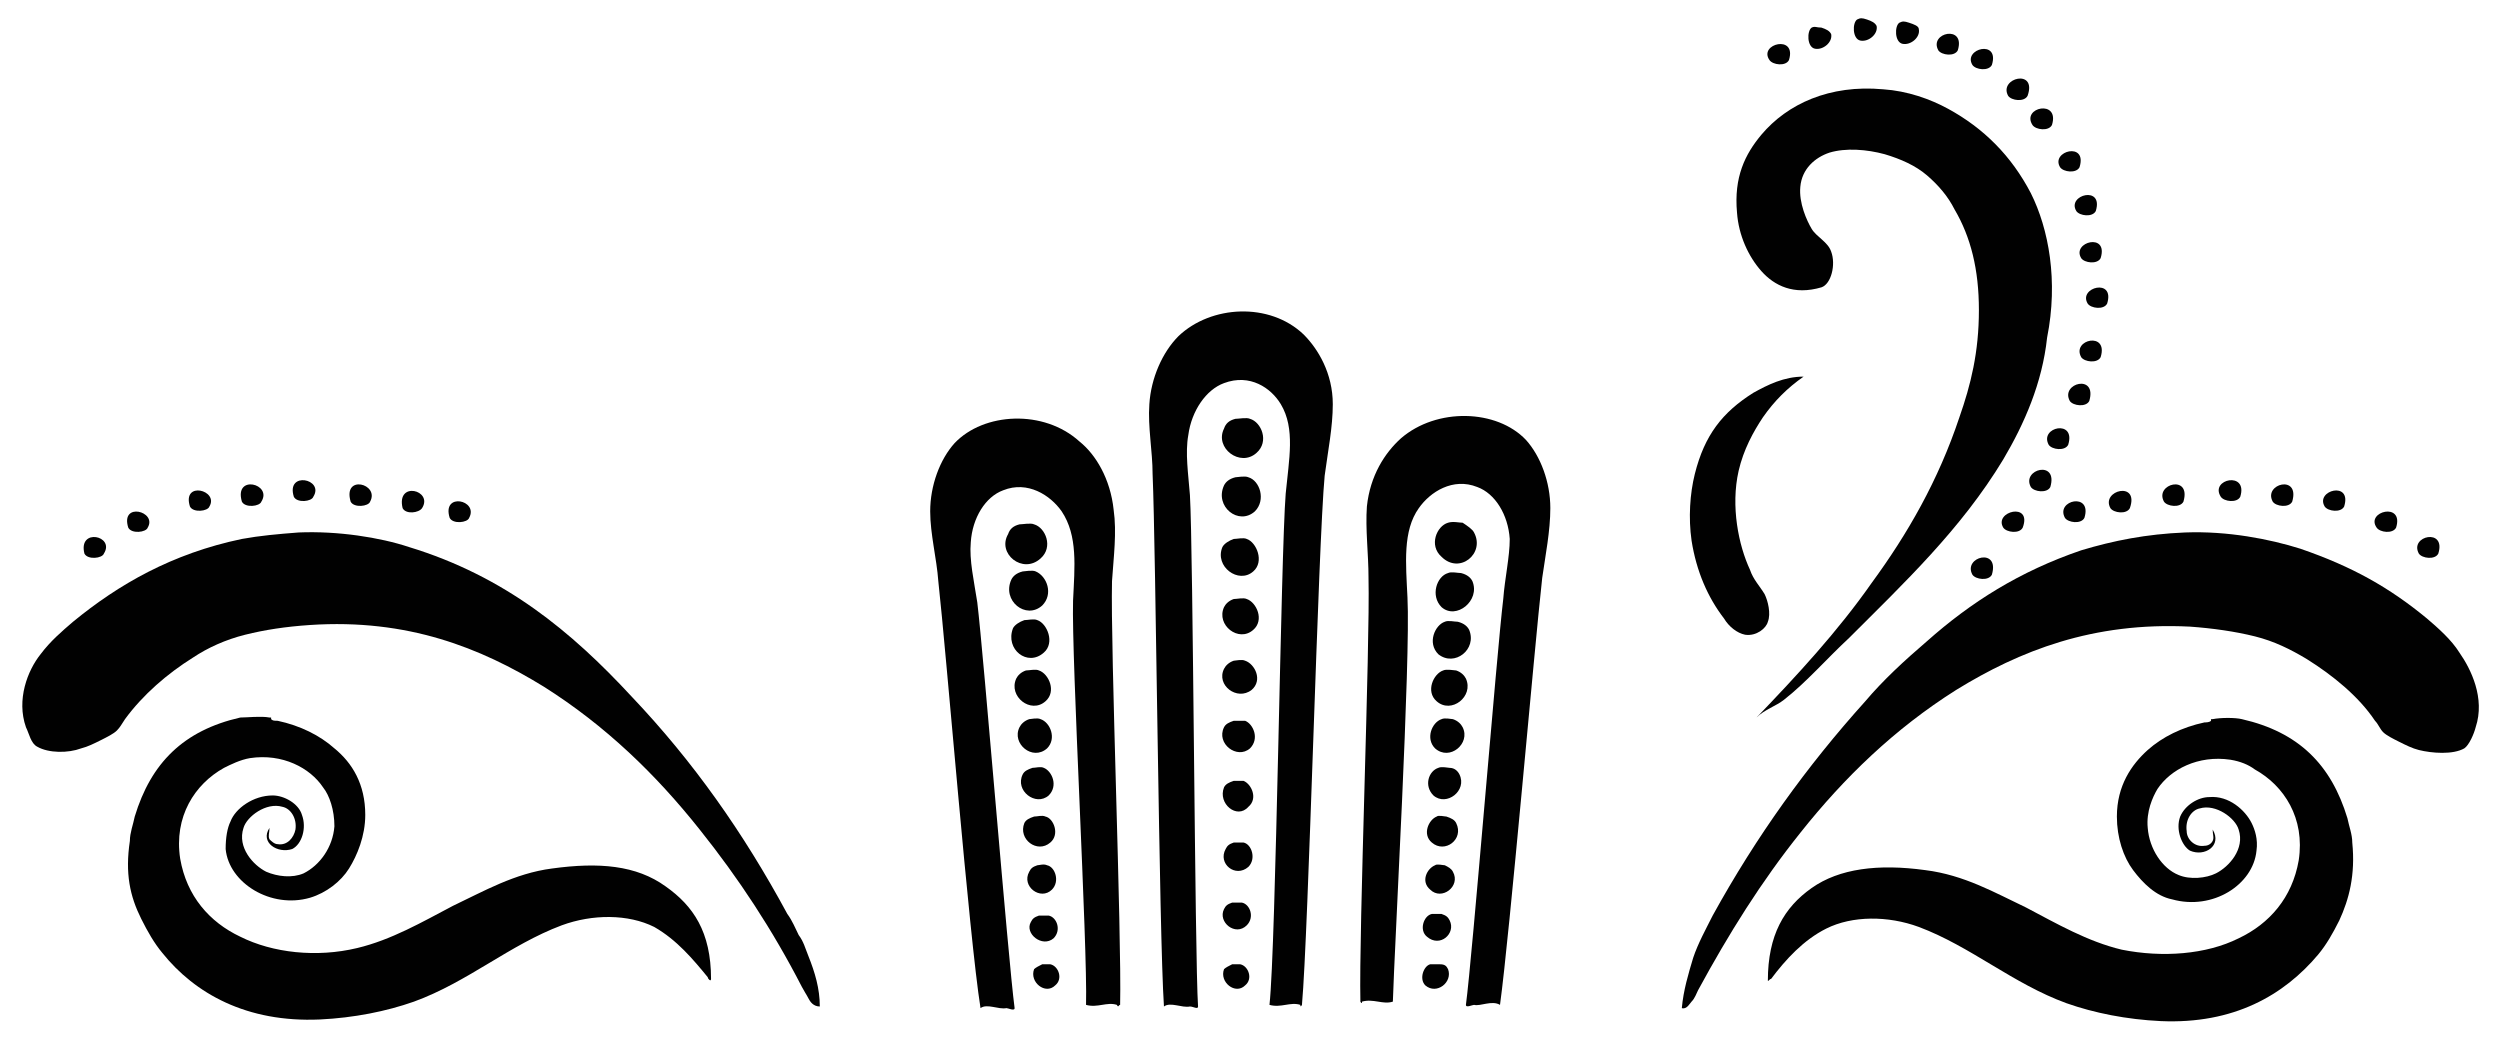 <?xml version="1.0" encoding="utf-8"?>
<!-- Generator: Adobe Illustrator 23.0.4, SVG Export Plug-In . SVG Version: 6.00 Build 0)  -->
<svg version="1.1" id="Layer_1" xmlns="http://www.w3.org/2000/svg" xmlns:xlink="http://www.w3.org/1999/xlink" x="0px" y="0px"
	 viewBox="0 0 154 64" style="enable-background:new 0 0 154 64;" xml:space="preserve">
<style type="text/css">
	.fountain-st0{fill-rule:evenodd;clip-rule:evenodd;fill:#010101;}
</style>
<g>
	<path class="fountain-st0" d="M78.2,61.9c0.7,0.2,1.3-0.2,1.9,0c0,0.2,0.1,0,0.1,0c0.4-4.4,1-28.4,1.4-32.6c0.2-1.5,0.5-3,0.5-4.4
		c0-1.9-0.9-3.4-1.8-4.3c-2.1-2-5.7-1.8-7.7,0.1c-1,1-1.7,2.6-1.8,4.2c-0.1,1.4,0.2,2.9,0.2,4.3c0.2,4.5,0.4,28.4,0.7,32.8
		c0.4-0.3,1.1,0.1,1.6,0c0.2,0,0.5,0.2,0.5,0c-0.2-3-0.3-28.2-0.5-31.5c-0.1-1.3-0.3-2.6-0.1-3.7c0.2-1.5,1.1-2.8,2.2-3.2
		c1.6-0.6,2.9,0.3,3.5,1.3c0.9,1.5,0.5,3.4,0.3,5.5C78.9,34.1,78.6,58.3,78.2,61.9z"/>
	<path class="fountain-st0" d="M66.9,61.9c0.7,0.2,1.3-0.2,1.9,0c0.1,0.2,0.1,0,0.2,0c0.1-4.4-0.6-21.9-0.5-26.1c0.1-1.5,0.3-3,0.1-4.4
		c-0.2-1.9-1.1-3.4-2.1-4.2c-2.2-2-5.9-1.8-7.7,0.1c-0.9,1-1.5,2.6-1.5,4.2c0,1.4,0.4,2.9,0.5,4.3c0.5,4.5,1.9,21.9,2.6,26.3
		c0.4-0.3,1.1,0.1,1.6,0c0.1,0,0.5,0.2,0.5,0c-0.4-3-1.9-21.7-2.3-25c-0.2-1.3-0.5-2.6-0.4-3.7c0.1-1.5,0.9-2.8,2-3.2
		c1.5-0.6,2.9,0.3,3.6,1.3c1,1.5,0.8,3.4,0.7,5.5C66,40.6,67,58.3,66.9,61.9z"/>
	<g>
		<path class="fountain-st0" d="M77.4,27.9c0.8-0.7,0.3-1.9-0.4-2.1c-0.2-0.1-0.7,0-0.9,0c-0.4,0.1-0.6,0.3-0.7,0.6
			C74.8,27.6,76.4,28.8,77.4,27.9z"/>
		<path class="fountain-st0" d="M77.3,31.5c0.7-0.7,0.3-1.9-0.4-2.1c-0.2-0.1-0.7,0-0.8,0c-0.4,0.1-0.6,0.3-0.7,0.5
			C74.8,31.2,76.3,32.4,77.3,31.5z"/>
		<path class="fountain-st0" d="M77.2,35.2c0.7-0.6,0.2-1.8-0.4-2c-0.2-0.1-0.6,0-0.8,0c-0.3,0.1-0.6,0.3-0.7,0.5
			C74.8,34.9,76.3,36,77.2,35.2z"/>
		<path class="fountain-st0" d="M77.2,38.8c0.7-0.6,0.2-1.7-0.4-1.9c-0.2-0.1-0.6,0-0.8,0c-0.3,0.1-0.5,0.3-0.6,0.5
			C74.9,38.5,76.3,39.6,77.2,38.8z"/>
		<path class="fountain-st0" d="M77.1,42.5c0.7-0.6,0.2-1.6-0.4-1.8c-0.2-0.1-0.6,0-0.7,0c-0.3,0.1-0.5,0.3-0.6,0.5
			C74.9,42.2,76.2,43.2,77.1,42.5z"/>
		<path class="fountain-st0" d="M77,46.1c0.6-0.6,0.2-1.5-0.3-1.7c-0.2,0-0.5,0-0.7,0c-0.3,0.1-0.5,0.2-0.6,0.4C74.9,45.8,76.2,46.8,77,46.1z
			"/>
		<path class="fountain-st0" d="M76.9,49.7c0.6-0.5,0.2-1.4-0.3-1.6c-0.2,0-0.5,0-0.6,0c-0.3,0.1-0.5,0.2-0.6,0.4
			C75,49.5,76.2,50.5,76.9,49.7z"/>
		<path class="fountain-st0" d="M76.9,53.4c0.5-0.5,0.2-1.4-0.3-1.5c-0.2,0-0.5,0-0.6,0c-0.3,0.1-0.4,0.2-0.5,0.4
			C75,53.2,76.1,54.1,76.9,53.4z"/>
		<path class="fountain-st0" d="M76.8,57c0.5-0.5,0.2-1.3-0.3-1.4c-0.1,0-0.5,0-0.6,0c-0.3,0.1-0.4,0.2-0.5,0.4C75,56.8,76.1,57.7,76.8,57z"
			/>
		<path class="fountain-st0" d="M76.7,60.7c0.5-0.4,0.2-1.2-0.3-1.3c-0.1,0-0.4,0-0.5,0c-0.2,0.1-0.4,0.2-0.5,0.3
			C75.1,60.5,76.1,61.3,76.7,60.7z"/>
	</g>
	<g>
		<path class="fountain-st0" d="M64.1,34.4c0.8-0.7,0.3-1.9-0.4-2.1c-0.2-0.1-0.7,0-0.9,0c-0.4,0.1-0.6,0.3-0.7,0.6
			C61.4,34.1,63,35.4,64.1,34.4z"/>
		<path class="fountain-st0" d="M64.2,37.3c0.7-0.7,0.3-1.8-0.4-2.1c-0.2-0.1-0.7,0-0.8,0c-0.4,0.1-0.6,0.3-0.7,0.5
			C61.7,37,63.2,38.2,64.2,37.3z"/>
		<path class="fountain-st0" d="M64.3,40.2c0.7-0.6,0.2-1.8-0.4-2c-0.2-0.1-0.6,0-0.8,0c-0.3,0.1-0.6,0.3-0.7,0.5
			C61.9,40,63.3,41.1,64.3,40.2z"/>
		<path class="fountain-st0" d="M64.4,43.2c0.7-0.6,0.2-1.7-0.4-1.9c-0.2-0.1-0.6,0-0.8,0c-0.3,0.1-0.5,0.3-0.6,0.5
			C62.1,42.9,63.5,44,64.4,43.2z"/>
		<path class="fountain-st0" d="M64.5,46.1c0.6-0.6,0.2-1.6-0.4-1.8c-0.2-0.1-0.6,0-0.7,0c-0.3,0.1-0.5,0.3-0.6,0.5
			C62.3,45.8,63.6,46.9,64.5,46.1z"/>
		<path class="fountain-st0" d="M64.6,49c0.6-0.6,0.2-1.5-0.3-1.7c-0.2-0.1-0.5,0-0.7,0c-0.3,0.1-0.5,0.2-0.6,0.4
			C62.5,48.7,63.8,49.7,64.6,49z"/>
		<path class="fountain-st0" d="M64.7,51.9c0.6-0.5,0.2-1.5-0.3-1.6c-0.2-0.1-0.5,0-0.7,0c-0.3,0.1-0.5,0.2-0.6,0.4
			C62.7,51.7,63.9,52.6,64.7,51.9z"/>
		<path class="fountain-st0" d="M64.8,54.8c0.5-0.5,0.2-1.4-0.3-1.5c-0.2-0.1-0.5,0-0.6,0c-0.3,0.1-0.4,0.2-0.5,0.4
			C62.9,54.6,64.1,55.5,64.8,54.8z"/>
		<path class="fountain-st0" d="M64.9,57.8c0.5-0.5,0.2-1.3-0.3-1.4c-0.1,0-0.5,0-0.6,0c-0.3,0.1-0.4,0.2-0.5,0.4
			C63.1,57.5,64.2,58.4,64.9,57.8z"/>
		<path class="fountain-st0" d="M65,60.7c0.5-0.4,0.2-1.2-0.3-1.3c-0.1,0-0.4,0-0.5,0c-0.2,0.1-0.4,0.2-0.5,0.3C63.4,60.5,64.4,61.3,65,60.7z
			"/>
	</g>
	<g>
		<g>
			<path class="fountain-st0" d="M86.7,36.8c-0.1-2.1-0.3-4.1,0.7-5.5c0.7-1,2.1-1.9,3.6-1.3c1.1,0.4,1.9,1.7,2,3.2c0,1.1-0.3,2.4-0.4,3.7
				c-0.4,3.3-1.9,22-2.3,25c0,0.2,0.4,0,0.5,0c0.4,0.1,1.1-0.3,1.6,0c0.6-4.4,2.1-21.8,2.6-26.3c0.2-1.4,0.5-2.9,0.5-4.3
				c0-1.6-0.6-3.2-1.5-4.2c-1.8-1.9-5.5-2-7.7-0.1c-1,0.9-1.9,2.3-2.1,4.2c-0.1,1.4,0.1,2.9,0.1,4.4c0.1,4.2-0.6,21.7-0.5,26.1
				c0,0,0.1,0.2,0.1,0c0.7-0.2,1.3,0.2,1.9,0C85.9,58.3,86.9,40.6,86.7,36.8z"/>
		</g>
		<g>
			<path class="fountain-st0" d="M90.8,32.8c-0.1-0.2-0.4-0.4-0.7-0.6c-0.2,0-0.6-0.1-0.9,0c-0.7,0.2-1.2,1.4-0.4,2.1
				C89.9,35.4,91.5,34.1,90.8,32.8z"/>
			<path class="fountain-st0" d="M90.7,35.8c-0.1-0.2-0.3-0.4-0.7-0.5c-0.2,0-0.6-0.1-0.8,0c-0.7,0.2-1.1,1.4-0.4,2.1
				C89.7,38.2,91.2,37,90.7,35.8z"/>
			<path class="fountain-st0" d="M90.5,38.8c-0.1-0.2-0.3-0.4-0.7-0.5c-0.2,0-0.6-0.1-0.8,0c-0.6,0.2-1.1,1.3-0.4,2
				C89.6,41.1,91,40,90.5,38.8z"/>
			<path class="fountain-st0" d="M90.3,41.8c-0.1-0.2-0.3-0.4-0.6-0.5c-0.1,0-0.6-0.1-0.8,0c-0.6,0.2-1.1,1.3-0.4,1.9
				C89.4,44,90.8,42.9,90.3,41.8z"/>
			<path class="fountain-st0" d="M90.1,44.8c-0.1-0.2-0.3-0.4-0.6-0.5c-0.1,0-0.5-0.1-0.7,0c-0.6,0.2-1,1.2-0.4,1.8
				C89.3,46.9,90.6,45.8,90.1,44.8z"/>
			<path class="fountain-st0" d="M89.9,47.7c-0.1-0.2-0.3-0.4-0.6-0.4c-0.1,0-0.5-0.1-0.7,0c-0.6,0.2-0.9,1.1-0.3,1.7
				C89.1,49.7,90.4,48.7,89.9,47.7z"/>
			<path class="fountain-st0" d="M89.7,50.7c-0.1-0.2-0.3-0.3-0.6-0.4c-0.1,0-0.5-0.1-0.6,0c-0.5,0.2-0.9,1.1-0.3,1.6
				C89,52.6,90.2,51.7,89.7,50.7z"/>
			<path class="fountain-st0" d="M89.5,53.7c-0.1-0.2-0.3-0.3-0.5-0.4c-0.1,0-0.5-0.1-0.6,0c-0.5,0.2-0.9,1-0.3,1.5
				C88.8,55.5,90,54.6,89.5,53.7z"/>
			<path class="fountain-st0" d="M89.3,56.7c-0.1-0.2-0.2-0.3-0.5-0.4c-0.1,0-0.4,0-0.6,0c-0.5,0.1-0.8,1-0.3,1.4
				C88.7,58.4,89.7,57.5,89.3,56.7z"/>
			<path class="fountain-st0" d="M89.2,59.7c-0.1-0.2-0.2-0.3-0.5-0.3c-0.1,0-0.4,0-0.6,0c-0.4,0.1-0.7,0.9-0.3,1.3
				C88.5,61.3,89.5,60.5,89.2,59.7z"/>
		</g>
	</g>
</g>
<g>
	<path class="fountain-st0" d="M7.9,32.5c0.2,0.4,1.1,0.3,1.2,0C9.7,31.5,7.4,30.9,7.9,32.5z"/>
	<path class="fountain-st0" d="M5.2,34.1c0.2,0.4,1.1,0.3,1.2,0C7.1,33,4.8,32.5,5.2,34.1z"/>
	<path class="fountain-st0" d="M6.2,45.6c0.4-0.2,0.8-0.4,1-0.6s0.3-0.4,0.5-0.7c1.1-1.5,2.6-2.8,4.2-3.8c0.9-0.6,2-1.1,3.2-1.4
		s2.5-0.5,4-0.6c6-0.4,10.5,1.4,14.4,3.8c3.8,2.4,6.9,5.4,9.6,8.8c2.4,3,4.5,6.2,6.3,9.7c0.1,0.2,0.3,0.5,0.4,0.7
		c0.1,0.2,0.3,0.5,0.7,0.5c0-1.1-0.3-2.1-0.7-3.1c-0.2-0.5-0.3-0.9-0.6-1.3c-0.2-0.4-0.4-0.9-0.7-1.3c-2.7-5-5.8-9.4-9.6-13.4
		c-3.7-4-7.8-7.4-13.7-9.2c-1.8-0.6-4.4-1-6.8-0.9c-1.3,0.1-2.4,0.2-3.5,0.4c-4.3,0.9-7.6,2.8-10.4,5.1c-0.7,0.6-1.4,1.2-2,2
		c-0.8,1-1.5,2.8-0.9,4.5c0.2,0.4,0.3,1,0.7,1.2C3,46.4,4.2,46.4,5,46.1C5.4,46,5.8,45.8,6.2,45.6z"/>
	<path class="fountain-st0" d="M11.7,31.2c0.2,0.4,1.1,0.3,1.2,0C13.5,30.2,11.2,29.6,11.7,31.2z"/>
	<path class="fountain-st0" d="M27.7,31.9c0.2,0.4,1.1,0.3,1.2,0C29.5,30.8,27.2,30.3,27.7,31.9z"/>
	<path class="fountain-st0" d="M24.8,31.3c0.2,0.4,1,0.3,1.2,0C26.7,30.2,24.4,29.6,24.8,31.3z"/>
	<path class="fountain-st0" d="M21.6,30.9c0.2,0.4,1.1,0.3,1.2,0C23.4,29.8,21.1,29.2,21.6,30.9z"/>
	<path class="fountain-st0" d="M18.1,30.6c0.2,0.4,1.1,0.3,1.2,0C20,29.5,17.6,29,18.1,30.6z"/>
	<path class="fountain-st0" d="M14.9,30.9c0.2,0.4,1.1,0.3,1.2,0C16.8,29.8,14.4,29.2,14.9,30.9z"/>
	<path class="fountain-st0" d="M43.6,60.2c0,0.1,0.2,0.3,0.2,0.1c0-2.9-1.1-4.5-2.8-5.7c-1.8-1.3-4.1-1.5-7-1.1c-2.3,0.3-4.2,1.4-6.1,2.3
		c-1.9,1-3.8,2.1-5.9,2.6c-2.5,0.6-5.2,0.3-7.2-0.7c-1.9-0.9-3.3-2.5-3.7-4.8c-0.4-2.6,0.9-4.6,2.7-5.6c0.4-0.2,1-0.5,1.6-0.6
		c2-0.3,3.7,0.6,4.5,1.8c0.4,0.5,0.7,1.4,0.7,2.4c-0.1,1.3-0.9,2.4-1.9,2.9c-0.7,0.3-1.6,0.2-2.3-0.1c-0.8-0.4-1.8-1.5-1.4-2.7
		c0.2-0.7,1.4-1.6,2.4-1.3c0.5,0.1,0.9,0.7,0.8,1.4c-0.1,0.5-0.5,1-1.1,0.9c-0.2,0-0.4-0.2-0.5-0.3c-0.1-0.2,0-0.4,0-0.7
		c-0.6,0.9,0.5,1.6,1.4,1.3c0.6-0.3,0.9-1.3,0.6-2.1c-0.2-0.7-1.1-1.2-1.8-1.2c-1.2,0-2.3,0.8-2.6,1.6c-0.2,0.4-0.3,1-0.3,1.7
		c0.2,2.1,2.8,3.7,5.2,3c1-0.3,1.9-1,2.4-1.8s1-2,1-3.3c0-1.9-0.8-3.2-1.9-4.1c-0.9-0.8-2.1-1.4-3.5-1.7c-0.2,0-0.3,0-0.4-0.1
		c0,0,0,0,0-0.1h-0.1c-0.5-0.1-1.4,0-1.8,0C11.3,45,9.3,47,8.3,50.3c-0.1,0.5-0.3,1-0.3,1.5c-0.3,2,0,3.4,0.7,4.8
		c0.4,0.8,0.8,1.5,1.3,2.1c2,2.5,5.2,4.3,9.7,4.1c2.1-0.1,4.1-0.5,5.8-1.1c3.3-1.2,5.9-3.5,9.1-4.7c1.9-0.7,4.1-0.7,5.7,0.1
		C41.7,57.9,42.7,59.1,43.6,60.2z"/>
</g>
<g>
	<path class="fountain-st0" d="M149.5,38.1c-2.3-1.9-4.6-3.2-7.8-4.3c-1.9-0.6-4.5-1.1-7.1-1c-2.4,0.1-4.4,0.5-6.4,1.1
		c-3.8,1.3-6.8,3.2-9.5,5.6c-1.4,1.2-2.7,2.4-3.8,3.7c-3.6,4-6.7,8.3-9.4,13.2c-0.4,0.8-0.9,1.7-1.2,2.6c-0.3,1-0.6,2-0.7,3.1
		c0.3,0.1,0.5-0.3,0.6-0.4c0.2-0.2,0.3-0.5,0.4-0.7c1.9-3.5,3.9-6.7,6.3-9.7c2.7-3.4,5.8-6.4,9.6-8.8c3.9-2.4,8.4-4.2,14.4-3.9
		c1.4,0.1,2.8,0.3,4,0.6c1.2,0.3,2.2,0.8,3.2,1.4c1.6,1,3.2,2.3,4.2,3.8c0.2,0.2,0.3,0.5,0.5,0.7s0.6,0.4,1,0.6s0.8,0.4,1.2,0.5
		c0.8,0.2,2.1,0.3,2.8-0.1c0.3-0.2,0.6-0.9,0.7-1.3c0.6-1.8-0.3-3.6-1-4.6C151,39.4,150.2,38.7,149.5,38.1z"/>
	<g>
		<path class="fountain-st0" d="M117.2,2.7c0.5,0.1,1.1-0.4,1-0.9c0-0.2-0.3-0.3-0.6-0.4c-0.3-0.1-0.4-0.1-0.6,0
			C116.7,1.6,116.7,2.6,117.2,2.7z"/>
		<path class="fountain-st0" d="M114.6,2.5c0.5,0.1,1.1-0.4,1-0.9c-0.1-0.2-0.3-0.3-0.6-0.4c-0.3-0.1-0.4-0.1-0.6,0
			C114.1,1.4,114.1,2.4,114.6,2.5z"/>
		<path class="fountain-st0" d="M111.8,3c0.5,0.1,1.1-0.4,1-0.9c-0.1-0.2-0.3-0.3-0.6-0.4c-0.3,0-0.4-0.1-0.6,0C111.3,1.9,111.3,2.9,111.8,3z
			"/>
		<path class="fountain-st0" d="M119.4,3.1c0.2,0.3,1,0.4,1.2,0C121.1,1.5,118.8,2,119.4,3.1z"/>
		<path class="fountain-st0" d="M109,3.7c0.2,0.3,1,0.4,1.2,0C110.7,2.1,108.3,2.7,109,3.7z"/>
		<path class="fountain-st0" d="M121.5,4c0.2,0.3,1,0.4,1.2,0C123.2,2.4,120.9,3,121.5,4z"/>
		<path class="fountain-st0" d="M123.7,5.9c0.2,0.3,1,0.4,1.2,0C125.5,4.2,123.1,4.8,123.7,5.9z"/>
		<path class="fountain-st0" d="M127.9,13c0.2,0.3,1,0.4,1.2,0C129.6,11.4,127.3,12,127.9,13z"/>
		<path class="fountain-st0" d="M128.2,15.9c0.2,0.3,1,0.4,1.2,0C129.9,14.3,127.6,14.9,128.2,15.9z"/>
		<path class="fountain-st0" d="M128.6,18.7c0.2,0.3,1,0.4,1.2,0C130.3,17.1,128,17.7,128.6,18.7z"/>
		<path class="fountain-st0" d="M143.2,31.2c0.2,0.3,1,0.4,1.2,0C144.9,29.6,142.6,30.2,143.2,31.2z"/>
		<path class="fountain-st0" d="M146.4,32.5c0.2,0.3,1,0.4,1.2,0C148.1,30.9,145.7,31.5,146.4,32.5z"/>
		<path class="fountain-st0" d="M149,34.1c0.2,0.3,1,0.4,1.2,0C150.7,32.5,148.4,33,149,34.1z"/>
		<path class="fountain-st0" d="M128.2,22c0.2,0.3,1,0.4,1.2,0C129.9,20.4,127.6,20.9,128.2,22z"/>
		<path class="fountain-st0" d="M127.5,24.7c0.2,0.3,1,0.4,1.2,0C129.2,23,126.9,23.6,127.5,24.7z"/>
		<path class="fountain-st0" d="M126.2,27.4c0.2,0.3,1,0.4,1.2,0C127.9,25.8,125.6,26.3,126.2,27.4z"/>
		<path class="fountain-st0" d="M125.1,30c0.2,0.3,1,0.4,1.2,0C126.8,28.3,124.5,28.9,125.1,30z"/>
		<path class="fountain-st0" d="M123.4,32.5c0.2,0.3,1,0.4,1.2,0C125.2,30.9,122.8,31.5,123.4,32.5z"/>
		<path class="fountain-st0" d="M121.5,35.4c0.2,0.3,1,0.4,1.2,0C123.2,33.7,120.9,34.3,121.5,35.4z"/>
		<path class="fountain-st0" d="M127.2,31.9c0.2,0.3,1,0.4,1.2,0C128.9,30.3,126.6,30.8,127.2,31.9z"/>
		<path class="fountain-st0" d="M130,31.3c0.2,0.3,1,0.4,1.2,0C131.8,29.6,129.4,30.2,130,31.3z"/>
		<path class="fountain-st0" d="M133.3,30.9c0.2,0.3,1,0.4,1.2,0C135,29.2,132.7,29.8,133.3,30.9z"/>
		<path class="fountain-st0" d="M136.8,30.6c0.2,0.3,1,0.4,1.2,0C138.5,29,136.1,29.5,136.8,30.6z"/>
		<path class="fountain-st0" d="M140,30.9c0.2,0.3,1,0.4,1.2,0C141.7,29.2,139.4,29.8,140,30.9z"/>
		<path class="fountain-st0" d="M125.2,7.7c0.2,0.3,1,0.4,1.2,0C126.9,6.1,124.5,6.6,125.2,7.7z"/>
		<path class="fountain-st0" d="M126.9,10.3c0.2,0.3,1,0.4,1.2,0C128.6,8.7,126.3,9.3,126.9,10.3z"/>
		<path class="fountain-st0" d="M125.1,11.9c-1.2-2.3-2.9-4-5.1-5.2c-1.1-0.6-2.5-1.1-4-1.2c-3.3-0.3-5.9,0.9-7.5,2.8c-1,1.2-1.7,2.6-1.5,4.8
			c0.1,1.4,0.7,2.7,1.5,3.6c0.8,0.9,2,1.5,3.7,1c0.6-0.2,0.9-1.4,0.6-2.2c-0.2-0.6-0.9-0.9-1.2-1.4c-0.3-0.5-0.8-1.6-0.7-2.6
			c0.1-1.1,0.9-1.8,1.8-2.1c1-0.3,2.3-0.2,3.4,0.1c1,0.3,1.9,0.7,2.6,1.3s1.3,1.3,1.7,2.1c1,1.7,1.5,3.7,1.5,6.2
			c0,2.6-0.5,4.6-1.2,6.6c-1.3,3.9-3.2,7.2-5.4,10.2c-2.1,3-4.6,5.7-7.1,8.3c0.5-0.5,1.2-0.7,1.7-1.1c1.4-1.1,2.6-2.5,4-3.8
			c3.4-3.4,6.9-6.7,9.5-11c1.3-2.2,2.4-4.7,2.7-7.5C126.8,17.3,126.2,14.1,125.1,11.9z"/>
	</g>
	<path class="fountain-st0" d="M112.5,57.2c1.6-0.8,3.8-0.8,5.7-0.1c3.2,1.2,5.8,3.5,9.1,4.7c1.7,0.6,3.7,1,5.8,1.1c4.5,0.2,7.6-1.6,9.7-4.1
		c0.5-0.6,0.9-1.3,1.3-2.1c0.6-1.3,1-2.8,0.8-4.8c0-0.5-0.2-1-0.3-1.5c-1-3.3-3-5.3-6.5-6.1c-0.4-0.1-1.3-0.1-1.8,0h-0.1v0.1
		c-0.1,0.1-0.3,0.1-0.4,0.1c-1.4,0.3-2.6,0.9-3.5,1.7c-1,0.9-1.9,2.2-1.9,4.1c0,1.3,0.4,2.5,1,3.3s1.4,1.6,2.4,1.8
		c2.5,0.7,5-0.9,5.2-3c0.1-0.7-0.1-1.3-0.3-1.7c-0.4-0.8-1.4-1.7-2.6-1.6c-0.7,0-1.5,0.5-1.8,1.2c-0.3,0.8,0.1,1.8,0.6,2.1
		c0.9,0.4,2-0.3,1.4-1.3c0,0.3,0.1,0.5,0,0.7s-0.3,0.3-0.5,0.3c-0.6,0.1-1.1-0.4-1.1-0.9c-0.1-0.7,0.3-1.3,0.8-1.4
		c1-0.3,2.2,0.6,2.4,1.3c0.4,1.2-0.6,2.3-1.4,2.7c-0.6,0.3-1.6,0.4-2.3,0.1c-1-0.4-1.8-1.6-1.9-2.9c-0.1-1,0.3-1.9,0.6-2.4
		c0.8-1.2,2.5-2.1,4.5-1.8c0.6,0.1,1.1,0.3,1.5,0.6c1.8,1,3.1,3,2.7,5.6c-0.4,2.3-1.8,3.9-3.7,4.8c-2,1-4.7,1.2-7.2,0.7
		c-2.1-0.5-4-1.6-5.9-2.6c-1.9-0.9-3.8-2-6.2-2.3c-2.9-0.4-5.3-0.1-7,1.1s-2.7,2.9-2.7,5.7c0,0.1,0.1-0.1,0.2-0.1
		C110,59.1,111.1,57.9,112.5,57.2z"/>
	<path class="fountain-st0" d="M107.8,35.1c-0.7-1.5-1.2-3.9-0.7-6.1c0.3-1.3,0.9-2.4,1.5-3.3c0.7-1,1.5-1.8,2.5-2.5l0,0
		c-1.2,0-2.2,0.5-3.1,1c-1.9,1.2-3,2.6-3.6,5c-0.3,1.2-0.4,2.7-0.2,4.1c0.3,1.9,1,3.5,2,4.8c0.3,0.5,0.8,0.9,1.3,1
		c0.7,0.1,1.3-0.4,1.4-0.8c0.2-0.5,0-1.3-0.2-1.7C108.4,36.1,108,35.7,107.8,35.1z"/>
</g>
</svg>
